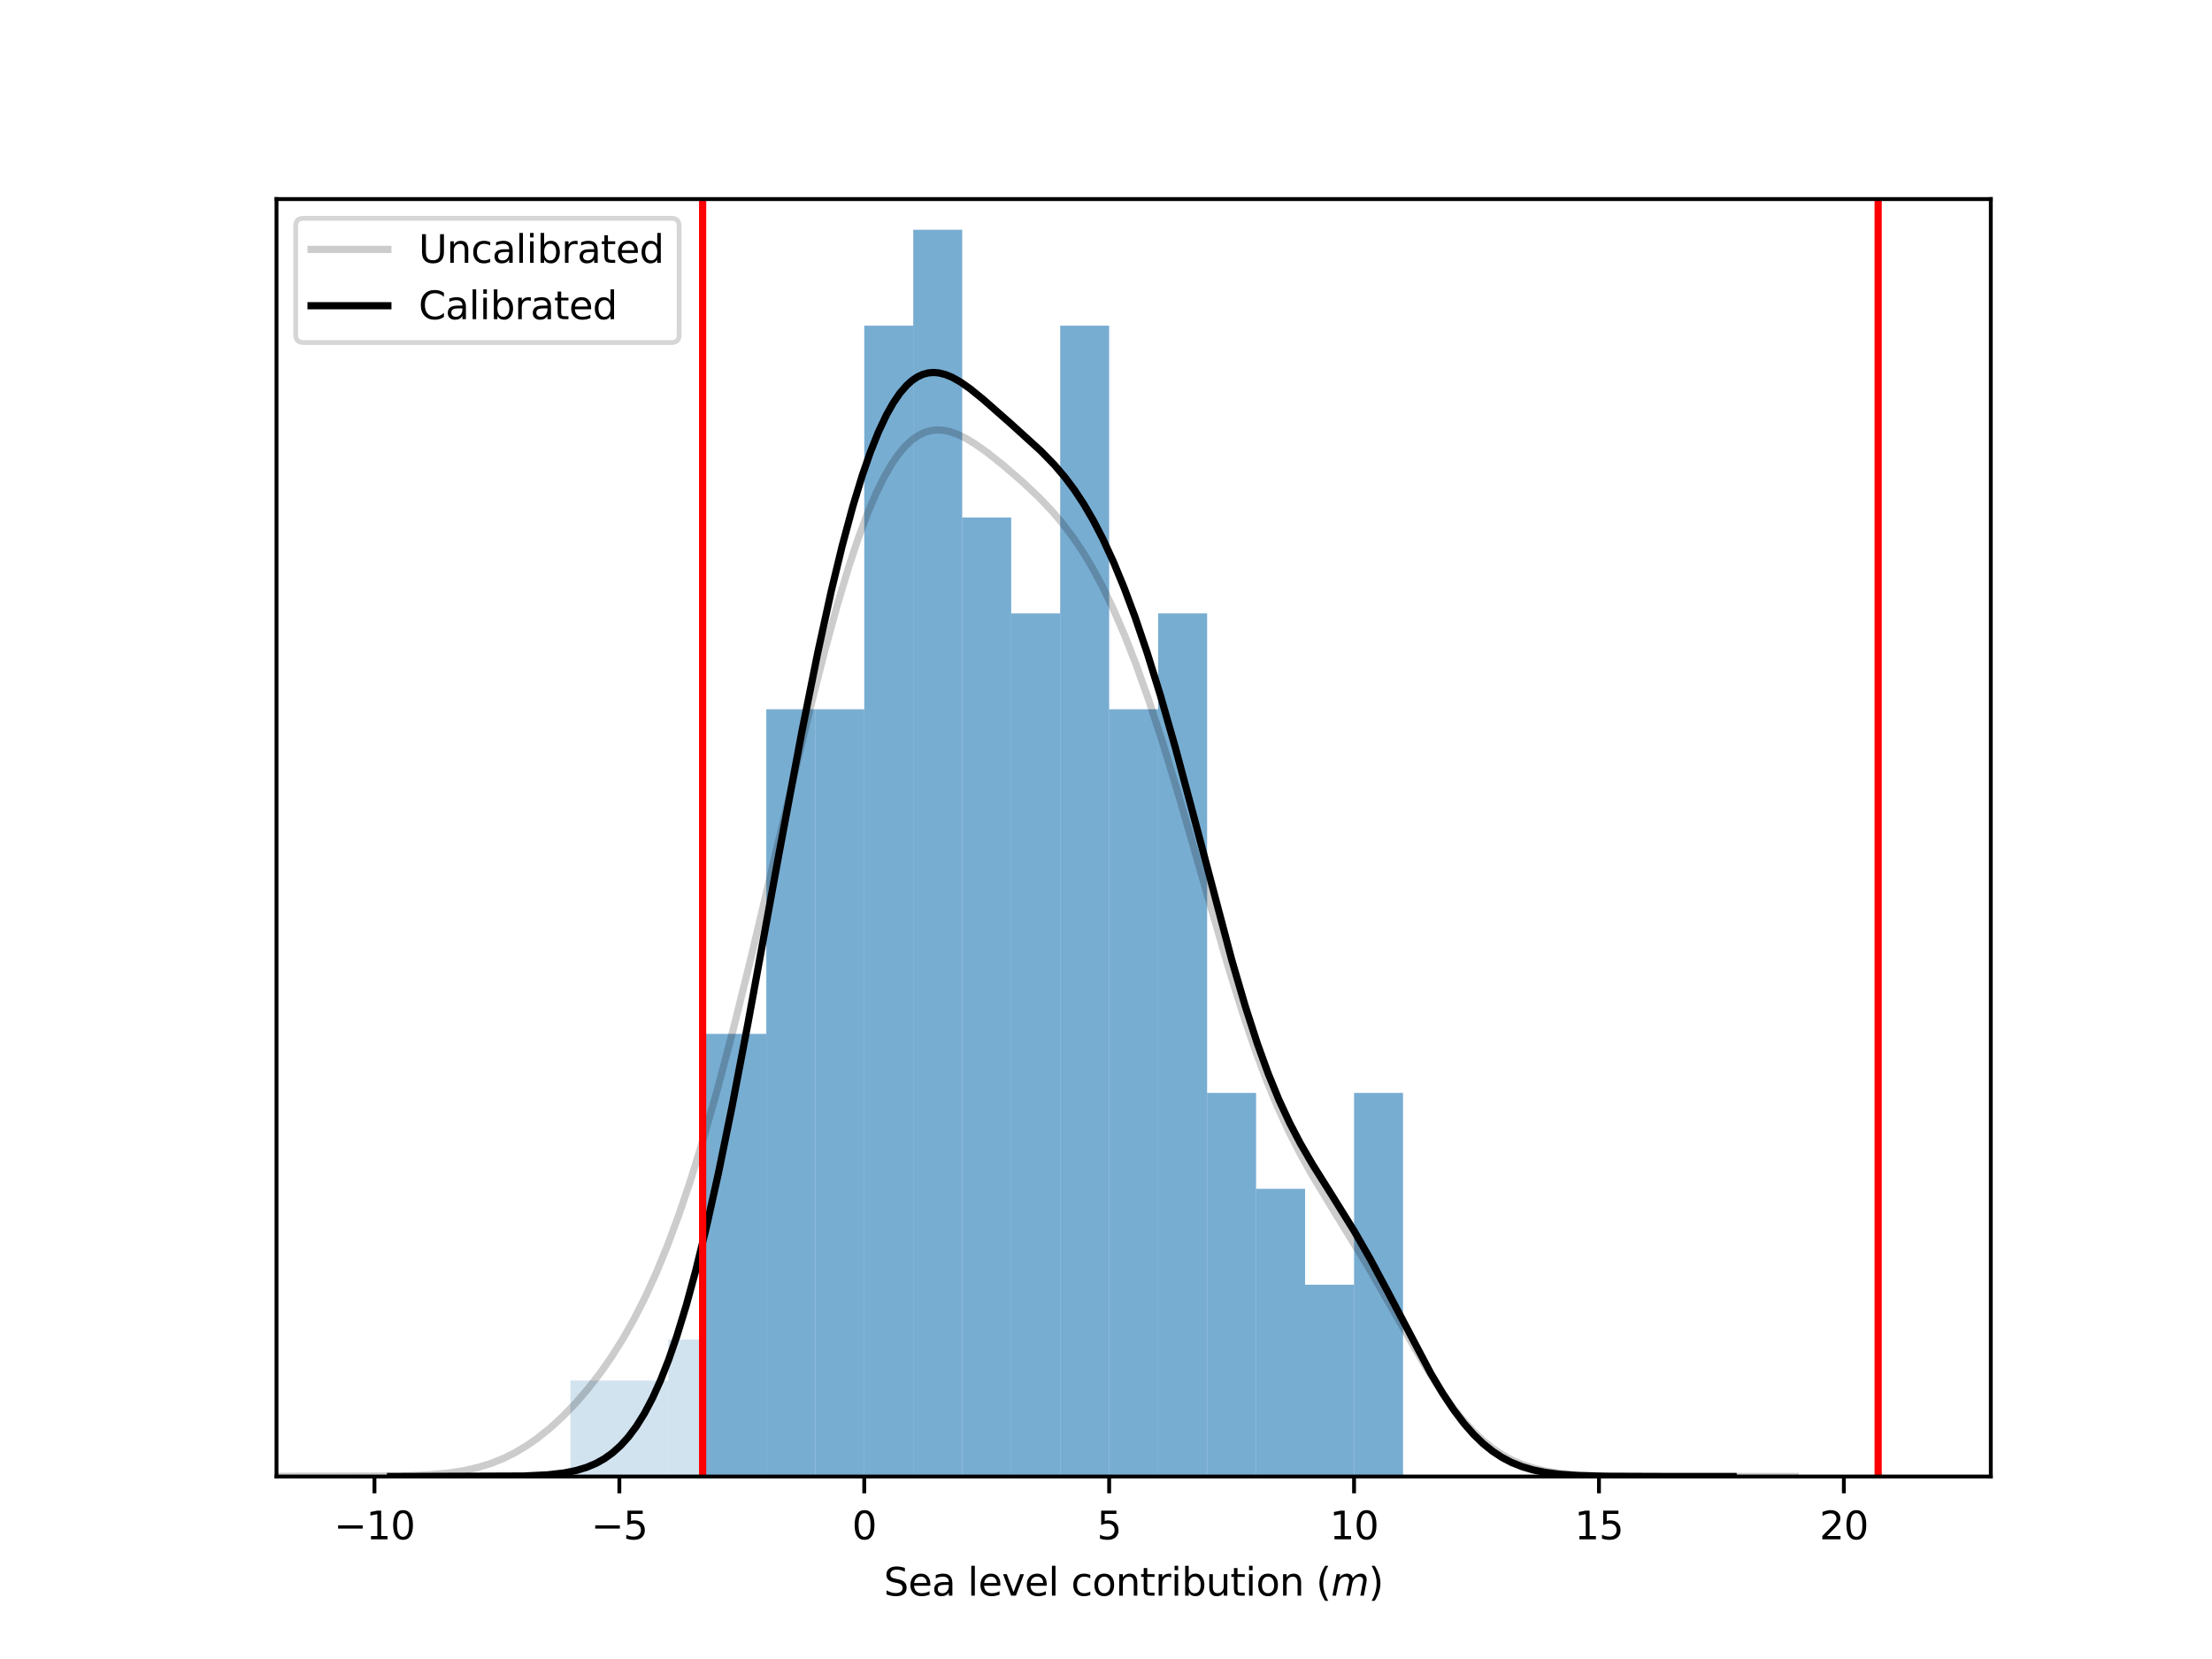 <?xml version="1.0" encoding="utf-8" standalone="no"?>
<!DOCTYPE svg PUBLIC "-//W3C//DTD SVG 1.1//EN"
  "http://www.w3.org/Graphics/SVG/1.1/DTD/svg11.dtd">
<svg xmlns:xlink="http://www.w3.org/1999/xlink" width="460.8pt" height="345.6pt" viewBox="0 0 460.8 345.6" xmlns="http://www.w3.org/2000/svg" version="1.1">
 <defs>
  <style type="text/css">*{stroke-linejoin: round; stroke-linecap: butt}</style>
 </defs>
 <g id="figure_1">
  <g id="patch_1">
   <path d="M 0 345.6 
L 460.8 345.6 
L 460.8 0 
L 0 0 
z
" style="fill: #ffffff"/>
  </g>
  <g id="axes_1">
   <g id="patch_2">
    <path d="M 57.6 307.584 
L 414.72 307.584 
L 414.72 41.472 
L 57.6 41.472 
z
" style="fill: #ffffff"/>
   </g>
   <g id="patch_3">
    <path d="M 6.583 307.584 
L 16.786 307.584 
L 16.786 307.584 
L 6.583 307.584 
z
" clip-path="url(#pd7279c0beb)" style="fill: #1f77b4; opacity: 0.2"/>
   </g>
   <g id="patch_4">
    <path d="M 16.786 307.584 
L 26.99 307.584 
L 26.99 307.584 
L 16.786 307.584 
z
" clip-path="url(#pd7279c0beb)" style="fill: #1f77b4; opacity: 0.2"/>
   </g>
   <g id="patch_5">
    <path d="M 26.99 307.584 
L 37.193 307.584 
L 37.193 307.584 
L 26.99 307.584 
z
" clip-path="url(#pd7279c0beb)" style="fill: #1f77b4; opacity: 0.2"/>
   </g>
   <g id="patch_6">
    <path d="M 37.193 307.584 
L 47.397 307.584 
L 47.397 307.584 
L 37.193 307.584 
z
" clip-path="url(#pd7279c0beb)" style="fill: #1f77b4; opacity: 0.2"/>
   </g>
   <g id="patch_7">
    <path d="M 47.397 307.584 
L 57.6 307.584 
L 57.6 307.584 
L 47.397 307.584 
z
" clip-path="url(#pd7279c0beb)" style="fill: #1f77b4; opacity: 0.2"/>
   </g>
   <g id="patch_8">
    <path d="M 57.6 307.584 
L 67.803 307.584 
L 67.803 307.584 
L 57.6 307.584 
z
" clip-path="url(#pd7279c0beb)" style="fill: #1f77b4; opacity: 0.2"/>
   </g>
   <g id="patch_9">
    <path d="M 67.803 307.584 
L 78.007 307.584 
L 78.007 307.584 
L 67.803 307.584 
z
" clip-path="url(#pd7279c0beb)" style="fill: #1f77b4; opacity: 0.2"/>
   </g>
   <g id="patch_10">
    <path d="M 78.007 307.584 
L 88.21 307.584 
L 88.21 307.584 
L 78.007 307.584 
z
" clip-path="url(#pd7279c0beb)" style="fill: #1f77b4; opacity: 0.2"/>
   </g>
   <g id="patch_11">
    <path d="M 88.21 307.584 
L 98.414 307.584 
L 98.414 307.584 
L 88.21 307.584 
z
" clip-path="url(#pd7279c0beb)" style="fill: #1f77b4; opacity: 0.2"/>
   </g>
   <g id="patch_12">
    <path d="M 98.414 307.584 
L 108.617 307.584 
L 108.617 307.584 
L 98.414 307.584 
z
" clip-path="url(#pd7279c0beb)" style="fill: #1f77b4; opacity: 0.2"/>
   </g>
   <g id="patch_13">
    <path d="M 108.617 307.584 
L 118.821 307.584 
L 118.821 307.584 
L 108.617 307.584 
z
" clip-path="url(#pd7279c0beb)" style="fill: #1f77b4; opacity: 0.2"/>
   </g>
   <g id="patch_14">
    <path d="M 118.821 307.584 
L 129.024 307.584 
L 129.024 287.606 
L 118.821 287.606 
z
" clip-path="url(#pd7279c0beb)" style="fill: #1f77b4; opacity: 0.2"/>
   </g>
   <g id="patch_15">
    <path d="M 129.024 307.584 
L 139.227 307.584 
L 139.227 287.606 
L 129.024 287.606 
z
" clip-path="url(#pd7279c0beb)" style="fill: #1f77b4; opacity: 0.2"/>
   </g>
   <g id="patch_16">
    <path d="M 139.227 307.584 
L 146.37 307.584 
L 146.37 279.043 
L 139.227 279.043 
z
" clip-path="url(#pd7279c0beb)" style="fill: #1f77b4; opacity: 0.2"/>
   </g>
   <g id="patch_17">
    <path d="M 146.37 307.584 
L 159.634 307.584 
L 159.634 215.376 
L 146.37 215.376 
z
" clip-path="url(#pd7279c0beb)" style="fill: #1f77b4; opacity: 0.6"/>
   </g>
   <g id="patch_18">
    <path d="M 159.634 307.584 
L 169.838 307.584 
L 169.838 147.757 
L 159.634 147.757 
z
" clip-path="url(#pd7279c0beb)" style="fill: #1f77b4; opacity: 0.6"/>
   </g>
   <g id="patch_19">
    <path d="M 169.838 307.584 
L 180.041 307.584 
L 180.041 147.757 
L 169.838 147.757 
z
" clip-path="url(#pd7279c0beb)" style="fill: #1f77b4; opacity: 0.6"/>
   </g>
   <g id="patch_20">
    <path d="M 180.041 307.584 
L 190.245 307.584 
L 190.245 67.843 
L 180.041 67.843 
z
" clip-path="url(#pd7279c0beb)" style="fill: #1f77b4; opacity: 0.6"/>
   </g>
   <g id="patch_21">
    <path d="M 190.245 307.584 
L 200.448 307.584 
L 200.448 47.865 
L 190.245 47.865 
z
" clip-path="url(#pd7279c0beb)" style="fill: #1f77b4; opacity: 0.6"/>
   </g>
   <g id="patch_22">
    <path d="M 200.448 307.584 
L 210.651 307.584 
L 210.651 107.8 
L 200.448 107.8 
z
" clip-path="url(#pd7279c0beb)" style="fill: #1f77b4; opacity: 0.6"/>
   </g>
   <g id="patch_23">
    <path d="M 210.651 307.584 
L 220.855 307.584 
L 220.855 127.779 
L 210.651 127.779 
z
" clip-path="url(#pd7279c0beb)" style="fill: #1f77b4; opacity: 0.6"/>
   </g>
   <g id="patch_24">
    <path d="M 220.855 307.584 
L 231.058 307.584 
L 231.058 67.843 
L 220.855 67.843 
z
" clip-path="url(#pd7279c0beb)" style="fill: #1f77b4; opacity: 0.6"/>
   </g>
   <g id="patch_25">
    <path d="M 231.058 307.584 
L 241.262 307.584 
L 241.262 147.757 
L 231.058 147.757 
z
" clip-path="url(#pd7279c0beb)" style="fill: #1f77b4; opacity: 0.6"/>
   </g>
   <g id="patch_26">
    <path d="M 241.262 307.584 
L 251.465 307.584 
L 251.465 127.779 
L 241.262 127.779 
z
" clip-path="url(#pd7279c0beb)" style="fill: #1f77b4; opacity: 0.6"/>
   </g>
   <g id="patch_27">
    <path d="M 251.465 307.584 
L 261.669 307.584 
L 261.669 227.67 
L 251.465 227.67 
z
" clip-path="url(#pd7279c0beb)" style="fill: #1f77b4; opacity: 0.6"/>
   </g>
   <g id="patch_28">
    <path d="M 261.669 307.584 
L 271.872 307.584 
L 271.872 247.649 
L 261.669 247.649 
z
" clip-path="url(#pd7279c0beb)" style="fill: #1f77b4; opacity: 0.6"/>
   </g>
   <g id="patch_29">
    <path d="M 271.872 307.584 
L 282.075 307.584 
L 282.075 267.627 
L 271.872 267.627 
z
" clip-path="url(#pd7279c0beb)" style="fill: #1f77b4; opacity: 0.6"/>
   </g>
   <g id="patch_30">
    <path d="M 282.075 307.584 
L 292.279 307.584 
L 292.279 227.67 
L 282.075 227.67 
z
" clip-path="url(#pd7279c0beb)" style="fill: #1f77b4; opacity: 0.6"/>
   </g>
   <g id="patch_31">
    <path d="M 292.279 307.584 
L 302.482 307.584 
L 302.482 307.584 
L 292.279 307.584 
z
" clip-path="url(#pd7279c0beb)" style="fill: #1f77b4; opacity: 0.6"/>
   </g>
   <g id="patch_32">
    <path d="M 302.482 307.584 
L 312.686 307.584 
L 312.686 307.584 
L 302.482 307.584 
z
" clip-path="url(#pd7279c0beb)" style="fill: #1f77b4; opacity: 0.6"/>
   </g>
   <g id="patch_33">
    <path d="M 312.686 307.584 
L 322.889 307.584 
L 322.889 307.584 
L 312.686 307.584 
z
" clip-path="url(#pd7279c0beb)" style="fill: #1f77b4; opacity: 0.6"/>
   </g>
   <g id="patch_34">
    <path d="M 322.889 307.584 
L 333.093 307.584 
L 333.093 307.584 
L 322.889 307.584 
z
" clip-path="url(#pd7279c0beb)" style="fill: #1f77b4; opacity: 0.6"/>
   </g>
   <g id="patch_35">
    <path d="M 333.093 307.584 
L 343.296 307.584 
L 343.296 307.584 
L 333.093 307.584 
z
" clip-path="url(#pd7279c0beb)" style="fill: #1f77b4; opacity: 0.6"/>
   </g>
   <g id="patch_36">
    <path d="M 343.296 307.584 
L 353.499 307.584 
L 353.499 307.584 
L 343.296 307.584 
z
" clip-path="url(#pd7279c0beb)" style="fill: #1f77b4; opacity: 0.6"/>
   </g>
   <g id="patch_37">
    <path d="M 353.499 307.584 
L 363.703 307.584 
L 363.703 307.584 
L 353.499 307.584 
z
" clip-path="url(#pd7279c0beb)" style="fill: #1f77b4; opacity: 0.6"/>
   </g>
   <g id="patch_38">
    <path d="M 363.703 307.584 
L 373.906 307.584 
L 373.906 307.584 
L 363.703 307.584 
z
" clip-path="url(#pd7279c0beb)" style="fill: #1f77b4; opacity: 0.6"/>
   </g>
   <g id="patch_39">
    <path d="M 373.906 307.584 
L 384.11 307.584 
L 384.11 307.584 
L 373.906 307.584 
z
" clip-path="url(#pd7279c0beb)" style="fill: #1f77b4; opacity: 0.6"/>
   </g>
   <g id="patch_40">
    <path d="M 384.11 307.584 
L 391.252 307.584 
L 391.252 307.584 
L 384.11 307.584 
z
" clip-path="url(#pd7279c0beb)" style="fill: #1f77b4; opacity: 0.6"/>
   </g>
   <g id="patch_41">
    <path d="M 391.252 307.584 
L 404.517 307.584 
L 404.517 307.584 
L 391.252 307.584 
z
" clip-path="url(#pd7279c0beb)" style="fill: #1f77b4; opacity: 0.6"/>
   </g>
   <g id="patch_42">
    <path d="M 404.517 307.584 
L 414.72 307.584 
L 414.72 307.584 
L 404.517 307.584 
z
" clip-path="url(#pd7279c0beb)" style="fill: #1f77b4; opacity: 0.6"/>
   </g>
   <g id="patch_43">
    <path d="M 414.72 307.584 
L 424.923 307.584 
L 424.923 307.584 
L 414.72 307.584 
z
" clip-path="url(#pd7279c0beb)" style="fill: #1f77b4; opacity: 0.6"/>
   </g>
   <g id="patch_44">
    <path d="M 424.923 307.584 
L 435.127 307.584 
L 435.127 307.584 
L 424.923 307.584 
z
" clip-path="url(#pd7279c0beb)" style="fill: #1f77b4; opacity: 0.6"/>
   </g>
   <g id="patch_45">
    <path d="M 435.127 307.584 
L 445.33 307.584 
L 445.33 307.584 
L 435.127 307.584 
z
" clip-path="url(#pd7279c0beb)" style="fill: #1f77b4; opacity: 0.6"/>
   </g>
   <g id="patch_46">
    <path d="M 445.33 307.584 
L 455.534 307.584 
L 455.534 307.584 
L 445.33 307.584 
z
" clip-path="url(#pd7279c0beb)" style="fill: #1f77b4; opacity: 0.6"/>
   </g>
   <g id="patch_47">
    <path d="M 455.534 307.584 
L 465.737 307.584 
L 465.737 307.584 
L 455.534 307.584 
z
" clip-path="url(#pd7279c0beb)" style="fill: #1f77b4; opacity: 0.6"/>
   </g>
   <g id="matplotlib.axis_1">
    <g id="xtick_1">
     <g id="line2d_1">
      <defs>
       <path id="m6abd22c8e3" d="M 0 0 
L 0 3.5 
" style="stroke: #000000; stroke-width: 0.8"/>
      </defs>
      <g>
       <use xlink:href="#m6abd22c8e3" x="78.007" y="307.584" style="stroke: #000000; stroke-width: 0.8"/>
      </g>
     </g>
     <g id="text_1">
      <!-- −10 -->
      <g transform="translate(69.565 320.663) scale(0.08 -0.08)">
       <defs>
        <path id="DejaVuSans-2212" d="M 678 2272 
L 4684 2272 
L 4684 1741 
L 678 1741 
L 678 2272 
z
" transform="scale(0.016)"/>
        <path id="DejaVuSans-31" d="M 794 531 
L 1825 531 
L 1825 4091 
L 703 3866 
L 703 4441 
L 1819 4666 
L 2450 4666 
L 2450 531 
L 3481 531 
L 3481 0 
L 794 0 
L 794 531 
z
" transform="scale(0.016)"/>
        <path id="DejaVuSans-30" d="M 2034 4250 
Q 1547 4250 1301 3770 
Q 1056 3291 1056 2328 
Q 1056 1369 1301 889 
Q 1547 409 2034 409 
Q 2525 409 2770 889 
Q 3016 1369 3016 2328 
Q 3016 3291 2770 3770 
Q 2525 4250 2034 4250 
z
M 2034 4750 
Q 2819 4750 3233 4129 
Q 3647 3509 3647 2328 
Q 3647 1150 3233 529 
Q 2819 -91 2034 -91 
Q 1250 -91 836 529 
Q 422 1150 422 2328 
Q 422 3509 836 4129 
Q 1250 4750 2034 4750 
z
" transform="scale(0.016)"/>
       </defs>
       <use xlink:href="#DejaVuSans-2212"/>
       <use xlink:href="#DejaVuSans-31" x="83.789"/>
       <use xlink:href="#DejaVuSans-30" x="147.412"/>
      </g>
     </g>
    </g>
    <g id="xtick_2">
     <g id="line2d_2">
      <g>
       <use xlink:href="#m6abd22c8e3" x="129.024" y="307.584" style="stroke: #000000; stroke-width: 0.8"/>
      </g>
     </g>
     <g id="text_2">
      <!-- −5 -->
      <g transform="translate(123.127 320.663) scale(0.08 -0.08)">
       <defs>
        <path id="DejaVuSans-35" d="M 691 4666 
L 3169 4666 
L 3169 4134 
L 1269 4134 
L 1269 2991 
Q 1406 3038 1543 3061 
Q 1681 3084 1819 3084 
Q 2600 3084 3056 2656 
Q 3513 2228 3513 1497 
Q 3513 744 3044 326 
Q 2575 -91 1722 -91 
Q 1428 -91 1123 -41 
Q 819 9 494 109 
L 494 744 
Q 775 591 1075 516 
Q 1375 441 1709 441 
Q 2250 441 2565 725 
Q 2881 1009 2881 1497 
Q 2881 1984 2565 2268 
Q 2250 2553 1709 2553 
Q 1456 2553 1204 2497 
Q 953 2441 691 2322 
L 691 4666 
z
" transform="scale(0.016)"/>
       </defs>
       <use xlink:href="#DejaVuSans-2212"/>
       <use xlink:href="#DejaVuSans-35" x="83.789"/>
      </g>
     </g>
    </g>
    <g id="xtick_3">
     <g id="line2d_3">
      <g>
       <use xlink:href="#m6abd22c8e3" x="180.041" y="307.584" style="stroke: #000000; stroke-width: 0.8"/>
      </g>
     </g>
     <g id="text_3">
      <!-- 0 -->
      <g transform="translate(177.496 320.663) scale(0.08 -0.08)">
       <use xlink:href="#DejaVuSans-30"/>
      </g>
     </g>
    </g>
    <g id="xtick_4">
     <g id="line2d_4">
      <g>
       <use xlink:href="#m6abd22c8e3" x="231.058" y="307.584" style="stroke: #000000; stroke-width: 0.8"/>
      </g>
     </g>
     <g id="text_4">
      <!-- 5 -->
      <g transform="translate(228.513 320.663) scale(0.08 -0.08)">
       <use xlink:href="#DejaVuSans-35"/>
      </g>
     </g>
    </g>
    <g id="xtick_5">
     <g id="line2d_5">
      <g>
       <use xlink:href="#m6abd22c8e3" x="282.075" y="307.584" style="stroke: #000000; stroke-width: 0.8"/>
      </g>
     </g>
     <g id="text_5">
      <!-- 10 -->
      <g transform="translate(276.985 320.663) scale(0.08 -0.08)">
       <use xlink:href="#DejaVuSans-31"/>
       <use xlink:href="#DejaVuSans-30" x="63.623"/>
      </g>
     </g>
    </g>
    <g id="xtick_6">
     <g id="line2d_6">
      <g>
       <use xlink:href="#m6abd22c8e3" x="333.093" y="307.584" style="stroke: #000000; stroke-width: 0.8"/>
      </g>
     </g>
     <g id="text_6">
      <!-- 15 -->
      <g transform="translate(328.003 320.663) scale(0.08 -0.08)">
       <use xlink:href="#DejaVuSans-31"/>
       <use xlink:href="#DejaVuSans-35" x="63.623"/>
      </g>
     </g>
    </g>
    <g id="xtick_7">
     <g id="line2d_7">
      <g>
       <use xlink:href="#m6abd22c8e3" x="384.11" y="307.584" style="stroke: #000000; stroke-width: 0.8"/>
      </g>
     </g>
     <g id="text_7">
      <!-- 20 -->
      <g transform="translate(379.02 320.663) scale(0.08 -0.08)">
       <defs>
        <path id="DejaVuSans-32" d="M 1228 531 
L 3431 531 
L 3431 0 
L 469 0 
L 469 531 
Q 828 903 1448 1529 
Q 2069 2156 2228 2338 
Q 2531 2678 2651 2914 
Q 2772 3150 2772 3378 
Q 2772 3750 2511 3984 
Q 2250 4219 1831 4219 
Q 1534 4219 1204 4116 
Q 875 4013 500 3803 
L 500 4441 
Q 881 4594 1212 4672 
Q 1544 4750 1819 4750 
Q 2544 4750 2975 4387 
Q 3406 4025 3406 3419 
Q 3406 3131 3298 2873 
Q 3191 2616 2906 2266 
Q 2828 2175 2409 1742 
Q 1991 1309 1228 531 
z
" transform="scale(0.016)"/>
       </defs>
       <use xlink:href="#DejaVuSans-32"/>
       <use xlink:href="#DejaVuSans-30" x="63.623"/>
      </g>
     </g>
    </g>
    <g id="text_8">
     <!-- Sea level contribution ($m$) -->
     <g transform="translate(184.12 332.405) scale(0.08 -0.08)">
      <defs>
       <path id="DejaVuSans-53" d="M 3425 4513 
L 3425 3897 
Q 3066 4069 2747 4153 
Q 2428 4238 2131 4238 
Q 1616 4238 1336 4038 
Q 1056 3838 1056 3469 
Q 1056 3159 1242 3001 
Q 1428 2844 1947 2747 
L 2328 2669 
Q 3034 2534 3370 2195 
Q 3706 1856 3706 1288 
Q 3706 609 3251 259 
Q 2797 -91 1919 -91 
Q 1588 -91 1214 -16 
Q 841 59 441 206 
L 441 856 
Q 825 641 1194 531 
Q 1563 422 1919 422 
Q 2459 422 2753 634 
Q 3047 847 3047 1241 
Q 3047 1584 2836 1778 
Q 2625 1972 2144 2069 
L 1759 2144 
Q 1053 2284 737 2584 
Q 422 2884 422 3419 
Q 422 4038 858 4394 
Q 1294 4750 2059 4750 
Q 2388 4750 2728 4690 
Q 3069 4631 3425 4513 
z
" transform="scale(0.016)"/>
       <path id="DejaVuSans-65" d="M 3597 1894 
L 3597 1613 
L 953 1613 
Q 991 1019 1311 708 
Q 1631 397 2203 397 
Q 2534 397 2845 478 
Q 3156 559 3463 722 
L 3463 178 
Q 3153 47 2828 -22 
Q 2503 -91 2169 -91 
Q 1331 -91 842 396 
Q 353 884 353 1716 
Q 353 2575 817 3079 
Q 1281 3584 2069 3584 
Q 2775 3584 3186 3129 
Q 3597 2675 3597 1894 
z
M 3022 2063 
Q 3016 2534 2758 2815 
Q 2500 3097 2075 3097 
Q 1594 3097 1305 2825 
Q 1016 2553 972 2059 
L 3022 2063 
z
" transform="scale(0.016)"/>
       <path id="DejaVuSans-61" d="M 2194 1759 
Q 1497 1759 1228 1600 
Q 959 1441 959 1056 
Q 959 750 1161 570 
Q 1363 391 1709 391 
Q 2188 391 2477 730 
Q 2766 1069 2766 1631 
L 2766 1759 
L 2194 1759 
z
M 3341 1997 
L 3341 0 
L 2766 0 
L 2766 531 
Q 2569 213 2275 61 
Q 1981 -91 1556 -91 
Q 1019 -91 701 211 
Q 384 513 384 1019 
Q 384 1609 779 1909 
Q 1175 2209 1959 2209 
L 2766 2209 
L 2766 2266 
Q 2766 2663 2505 2880 
Q 2244 3097 1772 3097 
Q 1472 3097 1187 3025 
Q 903 2953 641 2809 
L 641 3341 
Q 956 3463 1253 3523 
Q 1550 3584 1831 3584 
Q 2591 3584 2966 3190 
Q 3341 2797 3341 1997 
z
" transform="scale(0.016)"/>
       <path id="DejaVuSans-20" transform="scale(0.016)"/>
       <path id="DejaVuSans-6c" d="M 603 4863 
L 1178 4863 
L 1178 0 
L 603 0 
L 603 4863 
z
" transform="scale(0.016)"/>
       <path id="DejaVuSans-76" d="M 191 3500 
L 800 3500 
L 1894 563 
L 2988 3500 
L 3597 3500 
L 2284 0 
L 1503 0 
L 191 3500 
z
" transform="scale(0.016)"/>
       <path id="DejaVuSans-63" d="M 3122 3366 
L 3122 2828 
Q 2878 2963 2633 3030 
Q 2388 3097 2138 3097 
Q 1578 3097 1268 2742 
Q 959 2388 959 1747 
Q 959 1106 1268 751 
Q 1578 397 2138 397 
Q 2388 397 2633 464 
Q 2878 531 3122 666 
L 3122 134 
Q 2881 22 2623 -34 
Q 2366 -91 2075 -91 
Q 1284 -91 818 406 
Q 353 903 353 1747 
Q 353 2603 823 3093 
Q 1294 3584 2113 3584 
Q 2378 3584 2631 3529 
Q 2884 3475 3122 3366 
z
" transform="scale(0.016)"/>
       <path id="DejaVuSans-6f" d="M 1959 3097 
Q 1497 3097 1228 2736 
Q 959 2375 959 1747 
Q 959 1119 1226 758 
Q 1494 397 1959 397 
Q 2419 397 2687 759 
Q 2956 1122 2956 1747 
Q 2956 2369 2687 2733 
Q 2419 3097 1959 3097 
z
M 1959 3584 
Q 2709 3584 3137 3096 
Q 3566 2609 3566 1747 
Q 3566 888 3137 398 
Q 2709 -91 1959 -91 
Q 1206 -91 779 398 
Q 353 888 353 1747 
Q 353 2609 779 3096 
Q 1206 3584 1959 3584 
z
" transform="scale(0.016)"/>
       <path id="DejaVuSans-6e" d="M 3513 2113 
L 3513 0 
L 2938 0 
L 2938 2094 
Q 2938 2591 2744 2837 
Q 2550 3084 2163 3084 
Q 1697 3084 1428 2787 
Q 1159 2491 1159 1978 
L 1159 0 
L 581 0 
L 581 3500 
L 1159 3500 
L 1159 2956 
Q 1366 3272 1645 3428 
Q 1925 3584 2291 3584 
Q 2894 3584 3203 3211 
Q 3513 2838 3513 2113 
z
" transform="scale(0.016)"/>
       <path id="DejaVuSans-74" d="M 1172 4494 
L 1172 3500 
L 2356 3500 
L 2356 3053 
L 1172 3053 
L 1172 1153 
Q 1172 725 1289 603 
Q 1406 481 1766 481 
L 2356 481 
L 2356 0 
L 1766 0 
Q 1100 0 847 248 
Q 594 497 594 1153 
L 594 3053 
L 172 3053 
L 172 3500 
L 594 3500 
L 594 4494 
L 1172 4494 
z
" transform="scale(0.016)"/>
       <path id="DejaVuSans-72" d="M 2631 2963 
Q 2534 3019 2420 3045 
Q 2306 3072 2169 3072 
Q 1681 3072 1420 2755 
Q 1159 2438 1159 1844 
L 1159 0 
L 581 0 
L 581 3500 
L 1159 3500 
L 1159 2956 
Q 1341 3275 1631 3429 
Q 1922 3584 2338 3584 
Q 2397 3584 2469 3576 
Q 2541 3569 2628 3553 
L 2631 2963 
z
" transform="scale(0.016)"/>
       <path id="DejaVuSans-69" d="M 603 3500 
L 1178 3500 
L 1178 0 
L 603 0 
L 603 3500 
z
M 603 4863 
L 1178 4863 
L 1178 4134 
L 603 4134 
L 603 4863 
z
" transform="scale(0.016)"/>
       <path id="DejaVuSans-62" d="M 3116 1747 
Q 3116 2381 2855 2742 
Q 2594 3103 2138 3103 
Q 1681 3103 1420 2742 
Q 1159 2381 1159 1747 
Q 1159 1113 1420 752 
Q 1681 391 2138 391 
Q 2594 391 2855 752 
Q 3116 1113 3116 1747 
z
M 1159 2969 
Q 1341 3281 1617 3432 
Q 1894 3584 2278 3584 
Q 2916 3584 3314 3078 
Q 3713 2572 3713 1747 
Q 3713 922 3314 415 
Q 2916 -91 2278 -91 
Q 1894 -91 1617 61 
Q 1341 213 1159 525 
L 1159 0 
L 581 0 
L 581 4863 
L 1159 4863 
L 1159 2969 
z
" transform="scale(0.016)"/>
       <path id="DejaVuSans-75" d="M 544 1381 
L 544 3500 
L 1119 3500 
L 1119 1403 
Q 1119 906 1312 657 
Q 1506 409 1894 409 
Q 2359 409 2629 706 
Q 2900 1003 2900 1516 
L 2900 3500 
L 3475 3500 
L 3475 0 
L 2900 0 
L 2900 538 
Q 2691 219 2414 64 
Q 2138 -91 1772 -91 
Q 1169 -91 856 284 
Q 544 659 544 1381 
z
M 1991 3584 
L 1991 3584 
z
" transform="scale(0.016)"/>
       <path id="DejaVuSans-28" d="M 1984 4856 
Q 1566 4138 1362 3434 
Q 1159 2731 1159 2009 
Q 1159 1288 1364 580 
Q 1569 -128 1984 -844 
L 1484 -844 
Q 1016 -109 783 600 
Q 550 1309 550 2009 
Q 550 2706 781 3412 
Q 1013 4119 1484 4856 
L 1984 4856 
z
" transform="scale(0.016)"/>
       <path id="DejaVuSans-Oblique-6d" d="M 5747 2113 
L 5338 0 
L 4763 0 
L 5166 2094 
Q 5191 2228 5203 2325 
Q 5216 2422 5216 2491 
Q 5216 2772 5059 2928 
Q 4903 3084 4622 3084 
Q 4203 3084 3875 2770 
Q 3547 2456 3450 1953 
L 3066 0 
L 2491 0 
L 2900 2094 
Q 2925 2209 2937 2307 
Q 2950 2406 2950 2484 
Q 2950 2769 2794 2926 
Q 2638 3084 2363 3084 
Q 1938 3084 1609 2770 
Q 1281 2456 1184 1953 
L 800 0 
L 225 0 
L 909 3500 
L 1484 3500 
L 1375 2956 
Q 1609 3263 1923 3423 
Q 2238 3584 2597 3584 
Q 2978 3584 3223 3384 
Q 3469 3184 3519 2828 
Q 3781 3197 4126 3390 
Q 4472 3584 4856 3584 
Q 5306 3584 5551 3325 
Q 5797 3066 5797 2591 
Q 5797 2488 5784 2364 
Q 5772 2241 5747 2113 
z
" transform="scale(0.016)"/>
       <path id="DejaVuSans-29" d="M 513 4856 
L 1013 4856 
Q 1481 4119 1714 3412 
Q 1947 2706 1947 2009 
Q 1947 1309 1714 600 
Q 1481 -109 1013 -844 
L 513 -844 
Q 928 -128 1133 580 
Q 1338 1288 1338 2009 
Q 1338 2731 1133 3434 
Q 928 4138 513 4856 
z
" transform="scale(0.016)"/>
      </defs>
      <use xlink:href="#DejaVuSans-53" transform="translate(0 0.016)"/>
      <use xlink:href="#DejaVuSans-65" transform="translate(63.477 0.016)"/>
      <use xlink:href="#DejaVuSans-61" transform="translate(125 0.016)"/>
      <use xlink:href="#DejaVuSans-20" transform="translate(186.279 0.016)"/>
      <use xlink:href="#DejaVuSans-6c" transform="translate(218.066 0.016)"/>
      <use xlink:href="#DejaVuSans-65" transform="translate(245.85 0.016)"/>
      <use xlink:href="#DejaVuSans-76" transform="translate(307.373 0.016)"/>
      <use xlink:href="#DejaVuSans-65" transform="translate(366.553 0.016)"/>
      <use xlink:href="#DejaVuSans-6c" transform="translate(428.076 0.016)"/>
      <use xlink:href="#DejaVuSans-20" transform="translate(455.859 0.016)"/>
      <use xlink:href="#DejaVuSans-63" transform="translate(487.646 0.016)"/>
      <use xlink:href="#DejaVuSans-6f" transform="translate(542.627 0.016)"/>
      <use xlink:href="#DejaVuSans-6e" transform="translate(603.809 0.016)"/>
      <use xlink:href="#DejaVuSans-74" transform="translate(667.188 0.016)"/>
      <use xlink:href="#DejaVuSans-72" transform="translate(706.396 0.016)"/>
      <use xlink:href="#DejaVuSans-69" transform="translate(747.51 0.016)"/>
      <use xlink:href="#DejaVuSans-62" transform="translate(775.293 0.016)"/>
      <use xlink:href="#DejaVuSans-75" transform="translate(838.77 0.016)"/>
      <use xlink:href="#DejaVuSans-74" transform="translate(902.148 0.016)"/>
      <use xlink:href="#DejaVuSans-69" transform="translate(941.357 0.016)"/>
      <use xlink:href="#DejaVuSans-6f" transform="translate(969.141 0.016)"/>
      <use xlink:href="#DejaVuSans-6e" transform="translate(1030.322 0.016)"/>
      <use xlink:href="#DejaVuSans-20" transform="translate(1093.701 0.016)"/>
      <use xlink:href="#DejaVuSans-28" transform="translate(1125.488 0.016)"/>
      <use xlink:href="#DejaVuSans-Oblique-6d" transform="translate(1164.502 0.016)"/>
      <use xlink:href="#DejaVuSans-29" transform="translate(1261.914 0.016)"/>
     </g>
    </g>
   </g>
   <g id="line2d_8">
    <path d="M 42.539 307.584 
L 83.346 307.479 
L 89.318 307.234 
L 93.299 306.871 
L 96.617 306.365 
L 99.602 305.688 
L 102.257 304.866 
L 104.911 303.801 
L 107.233 302.647 
L 109.555 301.271 
L 111.878 299.666 
L 114.532 297.545 
L 117.186 295.117 
L 119.84 292.376 
L 122.494 289.307 
L 125.148 285.879 
L 127.471 282.543 
L 129.793 278.846 
L 132.116 274.734 
L 134.438 270.151 
L 136.76 265.046 
L 139.083 259.378 
L 141.405 253.119 
L 143.727 246.264 
L 146.381 237.715 
L 149.367 227.248 
L 152.685 214.69 
L 156.334 199.98 
L 161.643 177.56 
L 168.61 148.196 
L 171.927 135.128 
L 174.582 125.475 
L 176.904 117.779 
L 178.895 111.833 
L 180.885 106.552 
L 182.544 102.69 
L 184.203 99.336 
L 185.862 96.497 
L 187.189 94.596 
L 188.516 93.019 
L 189.843 91.756 
L 191.17 90.796 
L 192.497 90.121 
L 193.824 89.715 
L 195.151 89.556 
L 196.478 89.621 
L 197.805 89.886 
L 199.464 90.463 
L 201.123 91.266 
L 203.113 92.465 
L 205.768 94.35 
L 209.085 96.992 
L 213.066 100.432 
L 216.384 103.558 
L 219.038 106.336 
L 221.361 109.061 
L 223.683 112.143 
L 225.674 115.122 
L 227.664 118.453 
L 229.655 122.163 
L 231.977 126.995 
L 234.299 132.384 
L 236.622 138.324 
L 239.276 145.765 
L 242.262 154.894 
L 245.579 165.817 
L 250.556 183.11 
L 255.864 201.404 
L 258.85 210.978 
L 261.504 218.793 
L 263.827 225.008 
L 266.149 230.624 
L 268.471 235.673 
L 270.794 240.231 
L 273.448 244.973 
L 277.097 251.002 
L 285.06 264.001 
L 290.368 273.249 
L 296.671 284.187 
L 299.657 288.932 
L 302.311 292.736 
L 304.634 295.681 
L 306.956 298.239 
L 308.947 300.117 
L 310.937 301.713 
L 312.928 303.042 
L 314.919 304.129 
L 317.241 305.125 
L 319.563 305.875 
L 322.217 306.488 
L 325.203 306.944 
L 328.853 307.269 
L 333.829 307.476 
L 342.455 307.571 
L 373.973 307.584 
L 373.973 307.584 
" clip-path="url(#pd7279c0beb)" style="fill: none; stroke: #000000; stroke-opacity: 0.2; stroke-width: 1.5; stroke-linecap: square"/>
   </g>
   <g id="line2d_9">
    <path d="M 81.355 307.584 
L 109.071 307.48 
L 114.11 307.232 
L 117.469 306.845 
L 119.989 306.342 
L 122.229 305.666 
L 124.188 304.834 
L 125.868 303.893 
L 127.548 302.698 
L 129.228 301.2 
L 130.907 299.351 
L 132.587 297.101 
L 134.267 294.404 
L 135.947 291.216 
L 137.626 287.499 
L 139.306 283.224 
L 140.986 278.372 
L 142.946 271.975 
L 144.905 264.796 
L 147.145 255.678 
L 149.665 244.363 
L 152.464 230.683 
L 155.824 213.125 
L 162.263 177.939 
L 167.022 152.533 
L 170.382 135.82 
L 173.181 123.06 
L 175.421 113.793 
L 177.661 105.481 
L 179.62 99.059 
L 181.3 94.221 
L 182.98 90.016 
L 184.66 86.451 
L 186.059 83.967 
L 187.459 81.918 
L 188.859 80.291 
L 189.979 79.282 
L 191.099 78.521 
L 192.219 77.996 
L 193.338 77.692 
L 194.458 77.594 
L 195.578 77.684 
L 196.978 78.034 
L 198.378 78.613 
L 200.057 79.559 
L 202.017 80.926 
L 204.817 83.196 
L 210.696 88.372 
L 216.855 93.97 
L 219.655 96.851 
L 221.894 99.482 
L 223.854 102.104 
L 225.814 105.079 
L 227.773 108.449 
L 229.733 112.239 
L 231.973 117.103 
L 234.213 122.542 
L 236.452 128.55 
L 238.972 135.971 
L 241.771 144.992 
L 244.851 155.755 
L 248.77 170.397 
L 256.609 200.013 
L 259.409 209.599 
L 261.929 217.399 
L 264.168 223.589 
L 266.408 229.073 
L 268.648 233.906 
L 270.887 238.191 
L 273.407 242.532 
L 277.326 248.769 
L 282.086 256.42 
L 285.445 262.272 
L 289.085 269.075 
L 298.043 286.074 
L 300.563 290.297 
L 302.803 293.663 
L 305.042 296.616 
L 307.002 298.843 
L 308.962 300.739 
L 310.921 302.32 
L 312.881 303.608 
L 314.841 304.637 
L 317.081 305.538 
L 319.32 306.199 
L 321.84 306.717 
L 324.919 307.116 
L 328.839 307.385 
L 334.718 307.537 
L 347.876 307.583 
L 361.034 307.584 
L 361.034 307.584 
" clip-path="url(#pd7279c0beb)" style="fill: none; stroke: #000000; stroke-width: 1.5; stroke-linecap: square"/>
   </g>
   <g id="LineCollection_1">
    <path d="M 146.37 307.584 
L 146.37 41.472 
" clip-path="url(#pd7279c0beb)" style="fill: none; stroke: #ff0000; stroke-width: 1.5"/>
   </g>
   <g id="LineCollection_2">
    <path d="M 391.252 307.584 
L 391.252 41.472 
" clip-path="url(#pd7279c0beb)" style="fill: none; stroke: #ff0000; stroke-width: 1.5"/>
   </g>
   <g id="patch_48">
    <path d="M 57.6 307.584 
L 57.6 41.472 
" style="fill: none; stroke: #000000; stroke-width: 0.8; stroke-linejoin: miter; stroke-linecap: square"/>
   </g>
   <g id="patch_49">
    <path d="M 414.72 307.584 
L 414.72 41.472 
" style="fill: none; stroke: #000000; stroke-width: 0.8; stroke-linejoin: miter; stroke-linecap: square"/>
   </g>
   <g id="patch_50">
    <path d="M 57.6 307.584 
L 414.72 307.584 
" style="fill: none; stroke: #000000; stroke-width: 0.8; stroke-linejoin: miter; stroke-linecap: square"/>
   </g>
   <g id="patch_51">
    <path d="M 57.6 41.472 
L 414.72 41.472 
" style="fill: none; stroke: #000000; stroke-width: 0.8; stroke-linejoin: miter; stroke-linecap: square"/>
   </g>
   <g id="legend_1">
    <g id="patch_52">
     <path d="M 63.2 71.357 
L 139.879 71.357 
Q 141.479 71.357 141.479 69.757 
L 141.479 47.072 
Q 141.479 45.472 139.879 45.472 
L 63.2 45.472 
Q 61.6 45.472 61.6 47.072 
L 61.6 69.757 
Q 61.6 71.357 63.2 71.357 
z
" style="fill: #ffffff; opacity: 0.8; stroke: #cccccc; stroke-linejoin: miter"/>
    </g>
    <g id="line2d_10">
     <path d="M 64.8 51.951 
L 72.8 51.951 
L 80.8 51.951 
" style="fill: none; stroke: #000000; stroke-opacity: 0.2; stroke-width: 1.5; stroke-linecap: square"/>
    </g>
    <g id="text_9">
     <!-- Uncalibrated -->
     <g transform="translate(87.2 54.751) scale(0.08 -0.08)">
      <defs>
       <path id="DejaVuSans-55" d="M 556 4666 
L 1191 4666 
L 1191 1831 
Q 1191 1081 1462 751 
Q 1734 422 2344 422 
Q 2950 422 3222 751 
Q 3494 1081 3494 1831 
L 3494 4666 
L 4128 4666 
L 4128 1753 
Q 4128 841 3676 375 
Q 3225 -91 2344 -91 
Q 1459 -91 1007 375 
Q 556 841 556 1753 
L 556 4666 
z
" transform="scale(0.016)"/>
       <path id="DejaVuSans-64" d="M 2906 2969 
L 2906 4863 
L 3481 4863 
L 3481 0 
L 2906 0 
L 2906 525 
Q 2725 213 2448 61 
Q 2172 -91 1784 -91 
Q 1150 -91 751 415 
Q 353 922 353 1747 
Q 353 2572 751 3078 
Q 1150 3584 1784 3584 
Q 2172 3584 2448 3432 
Q 2725 3281 2906 2969 
z
M 947 1747 
Q 947 1113 1208 752 
Q 1469 391 1925 391 
Q 2381 391 2643 752 
Q 2906 1113 2906 1747 
Q 2906 2381 2643 2742 
Q 2381 3103 1925 3103 
Q 1469 3103 1208 2742 
Q 947 2381 947 1747 
z
" transform="scale(0.016)"/>
      </defs>
      <use xlink:href="#DejaVuSans-55"/>
      <use xlink:href="#DejaVuSans-6e" x="73.193"/>
      <use xlink:href="#DejaVuSans-63" x="136.572"/>
      <use xlink:href="#DejaVuSans-61" x="191.553"/>
      <use xlink:href="#DejaVuSans-6c" x="252.832"/>
      <use xlink:href="#DejaVuSans-69" x="280.615"/>
      <use xlink:href="#DejaVuSans-62" x="308.398"/>
      <use xlink:href="#DejaVuSans-72" x="371.875"/>
      <use xlink:href="#DejaVuSans-61" x="412.988"/>
      <use xlink:href="#DejaVuSans-74" x="474.268"/>
      <use xlink:href="#DejaVuSans-65" x="513.477"/>
      <use xlink:href="#DejaVuSans-64" x="575"/>
     </g>
    </g>
    <g id="line2d_11">
     <path d="M 64.8 63.693 
L 72.8 63.693 
L 80.8 63.693 
" style="fill: none; stroke: #000000; stroke-width: 1.5; stroke-linecap: square"/>
    </g>
    <g id="text_10">
     <!-- Calibrated -->
     <g transform="translate(87.2 66.493) scale(0.08 -0.08)">
      <defs>
       <path id="DejaVuSans-43" d="M 4122 4306 
L 4122 3641 
Q 3803 3938 3442 4084 
Q 3081 4231 2675 4231 
Q 1875 4231 1450 3742 
Q 1025 3253 1025 2328 
Q 1025 1406 1450 917 
Q 1875 428 2675 428 
Q 3081 428 3442 575 
Q 3803 722 4122 1019 
L 4122 359 
Q 3791 134 3420 21 
Q 3050 -91 2638 -91 
Q 1578 -91 968 557 
Q 359 1206 359 2328 
Q 359 3453 968 4101 
Q 1578 4750 2638 4750 
Q 3056 4750 3426 4639 
Q 3797 4528 4122 4306 
z
" transform="scale(0.016)"/>
      </defs>
      <use xlink:href="#DejaVuSans-43"/>
      <use xlink:href="#DejaVuSans-61" x="69.824"/>
      <use xlink:href="#DejaVuSans-6c" x="131.104"/>
      <use xlink:href="#DejaVuSans-69" x="158.887"/>
      <use xlink:href="#DejaVuSans-62" x="186.67"/>
      <use xlink:href="#DejaVuSans-72" x="250.146"/>
      <use xlink:href="#DejaVuSans-61" x="291.26"/>
      <use xlink:href="#DejaVuSans-74" x="352.539"/>
      <use xlink:href="#DejaVuSans-65" x="391.748"/>
      <use xlink:href="#DejaVuSans-64" x="453.271"/>
     </g>
    </g>
   </g>
  </g>
 </g>
 <defs>
  <clipPath id="pd7279c0beb">
   <rect x="57.6" y="41.472" width="357.12" height="266.112"/>
  </clipPath>
 </defs>
</svg>
